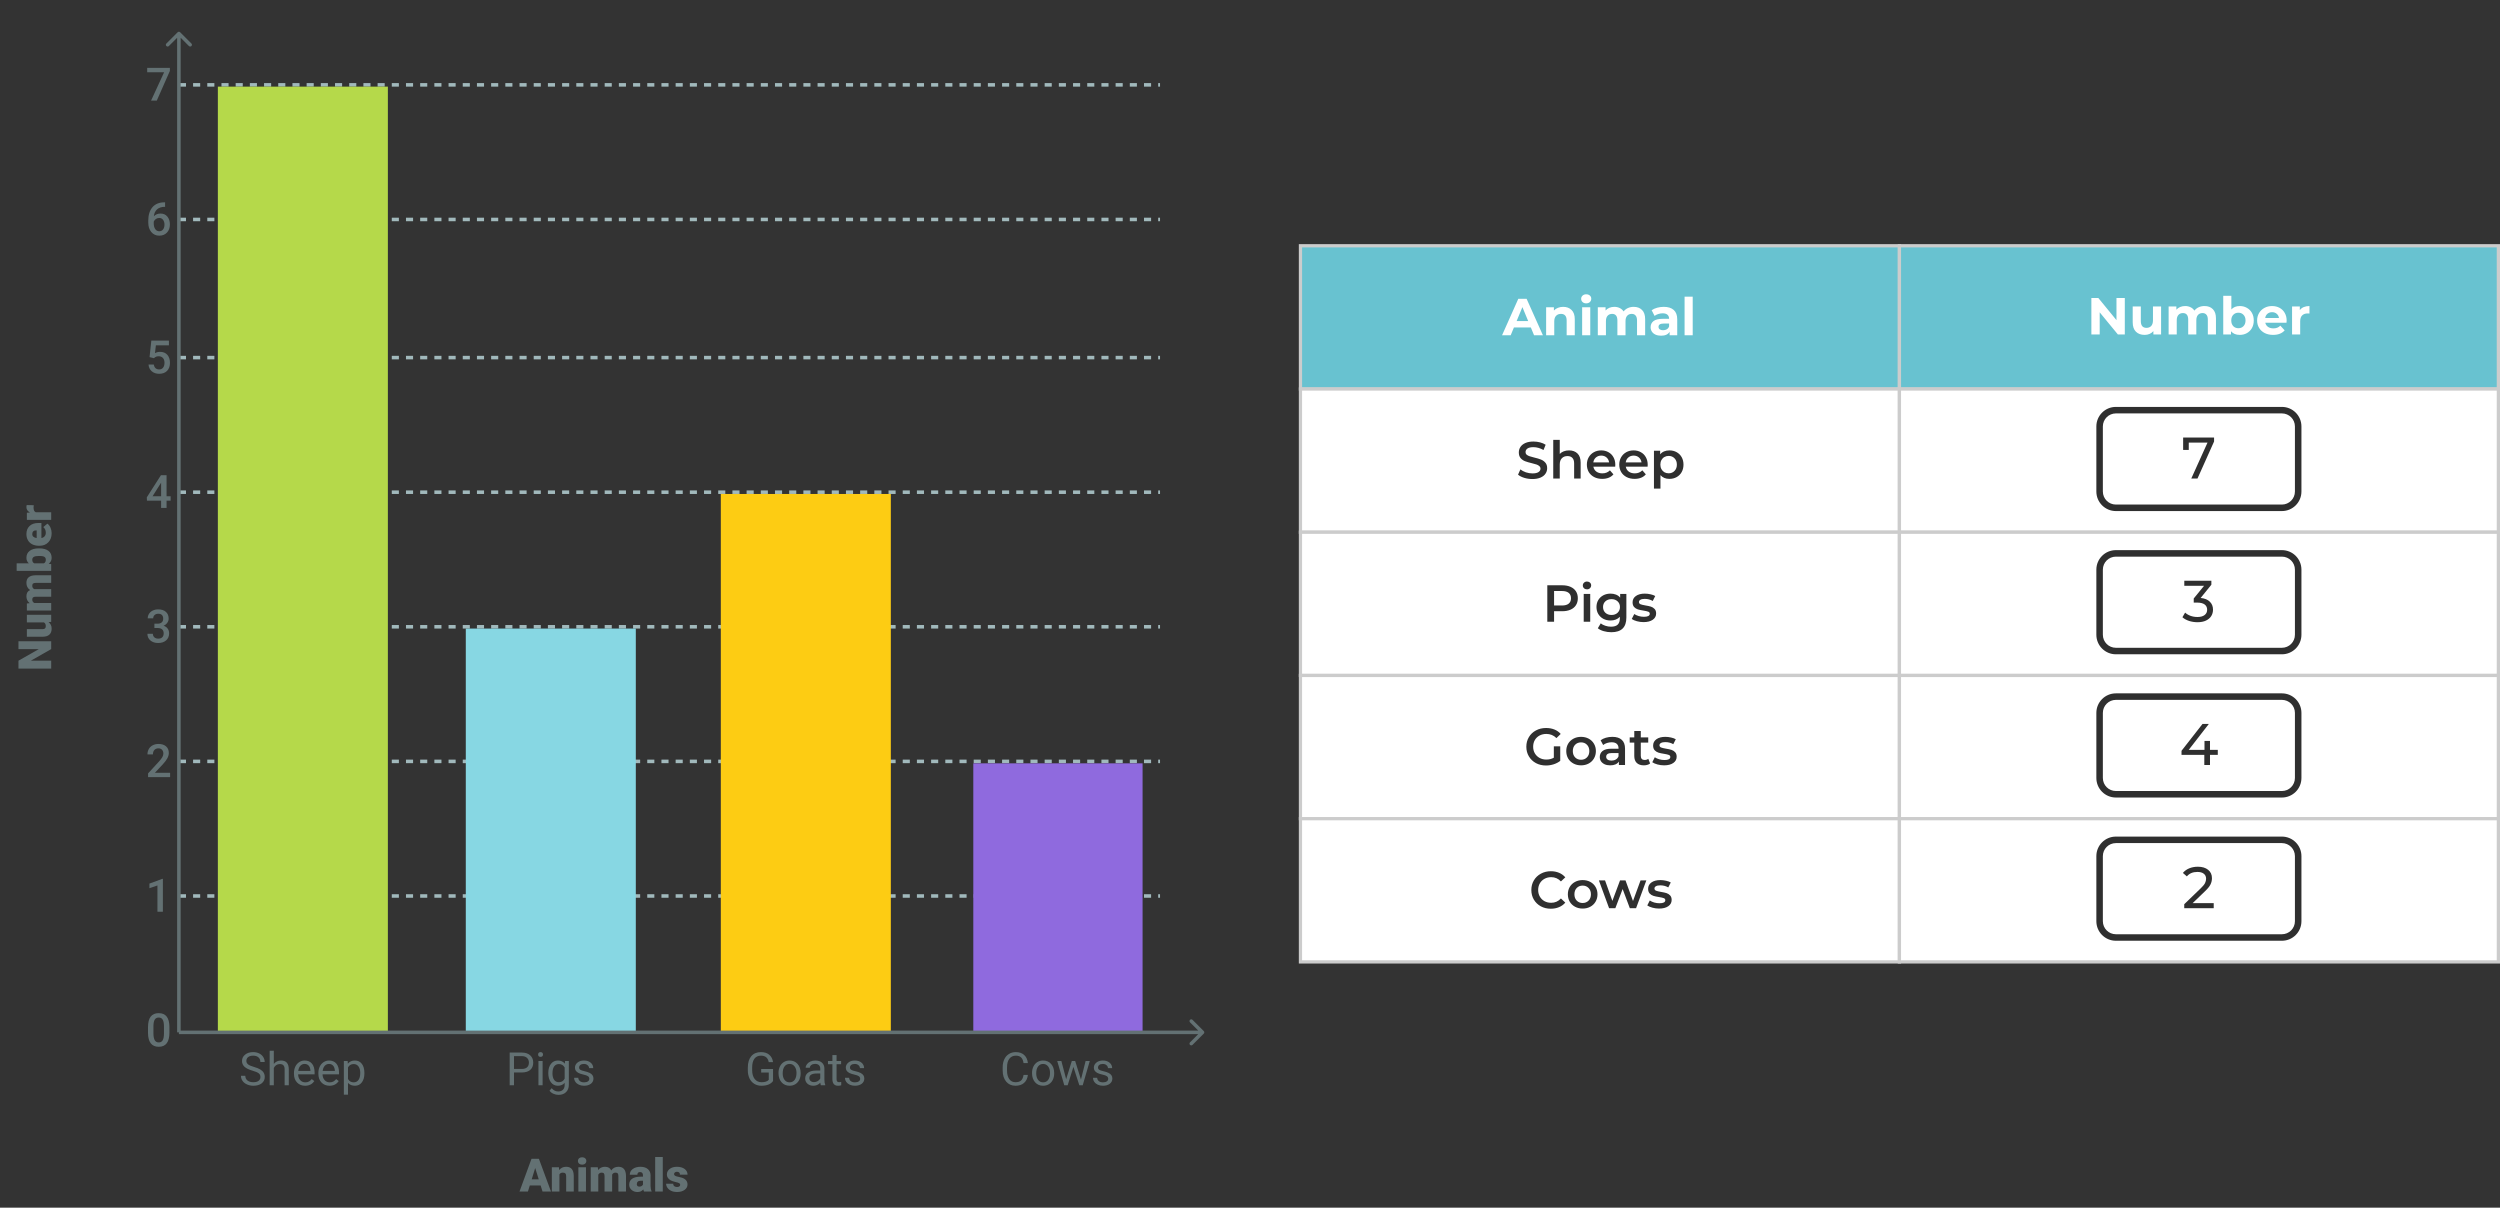 <svg width="768" height="371" viewBox="0 0 768 371" fill="none" xmlns="http://www.w3.org/2000/svg">
<rect x="0" y="0" width="768" height="371" fill="#333333" stroke="none"/>
<line x1="54.956" y1="275.247" x2="356.362" y2="275.247" stroke="#A1B9BC" stroke-width="1.088" stroke-dasharray="2.18 2.18"/>
<line x1="54.956" y1="233.899" x2="356.362" y2="233.899" stroke="#A1B9BC" stroke-width="1.088" stroke-dasharray="2.18 2.18"/>
<line x1="54.956" y1="192.55" x2="356.362" y2="192.55" stroke="#A1B9BC" stroke-width="1.088" stroke-dasharray="2.18 2.18"/>
<line x1="54.956" y1="151.203" x2="356.362" y2="151.203" stroke="#A1B9BC" stroke-width="1.088" stroke-dasharray="2.18 2.18"/>
<line x1="54.956" y1="109.854" x2="356.362" y2="109.854" stroke="#A1B9BC" stroke-width="1.088" stroke-dasharray="2.18 2.18"/>
<line x1="54.956" y1="67.419" x2="356.362" y2="67.419" stroke="#A1B9BC" stroke-width="1.088" stroke-dasharray="2.18 2.18"/>
<line x1="54.956" y1="26.07" x2="356.362" y2="26.07" stroke="#A1B9BC" stroke-width="1.088" stroke-dasharray="2.18 2.18"/>
<path d="M52.048 317.2C52.048 318.645 51.776 319.737 51.233 320.474C50.694 321.206 49.872 321.572 48.767 321.572C47.68 321.572 46.861 321.215 46.308 320.501C45.76 319.783 45.479 318.721 45.465 317.317V315.577C45.465 314.131 45.735 313.046 46.274 312.323C46.817 311.6 47.644 311.239 48.753 311.239C49.854 311.239 50.673 311.591 51.212 312.296C51.755 313 52.034 314.055 52.048 315.459V317.2ZM50.369 315.321C50.369 314.377 50.24 313.686 49.983 313.249C49.725 312.807 49.315 312.586 48.753 312.586C48.205 312.586 47.802 312.795 47.544 313.214C47.287 313.629 47.151 314.278 47.137 315.162V317.441C47.137 318.381 47.268 319.081 47.531 319.541C47.793 320.002 48.205 320.232 48.767 320.232C49.306 320.232 49.704 320.02 49.962 319.596C50.22 319.168 50.356 318.5 50.369 317.593V315.321Z" fill="#637173"/>
<path d="M50.038 280.087H48.366V272.013L45.901 272.855V271.439L49.824 269.996H50.038V280.087Z" fill="#637173"/>
<path d="M52.255 238.739H45.493V237.585L48.843 233.932C49.327 233.393 49.669 232.944 49.872 232.585C50.079 232.221 50.183 231.857 50.183 231.493C50.183 231.015 50.047 230.628 49.775 230.333C49.508 230.038 49.147 229.891 48.691 229.891C48.148 229.891 47.726 230.057 47.427 230.388C47.128 230.72 46.978 231.173 46.978 231.749H45.3C45.3 231.137 45.438 230.586 45.714 230.098C45.995 229.606 46.393 229.223 46.909 228.952C47.429 228.68 48.028 228.544 48.705 228.544C49.681 228.544 50.45 228.79 51.012 229.283C51.578 229.771 51.861 230.448 51.861 231.314C51.861 231.816 51.719 232.343 51.433 232.896C51.152 233.443 50.689 234.067 50.045 234.767L47.586 237.399H52.255V238.739Z" fill="#637173"/>
<path d="M47.434 191.597H48.456C48.972 191.593 49.379 191.459 49.679 191.197C49.983 190.934 50.135 190.554 50.135 190.057C50.135 189.578 50.008 189.207 49.755 188.945C49.506 188.678 49.124 188.544 48.608 188.544C48.157 188.544 47.786 188.676 47.496 188.938C47.206 189.196 47.061 189.534 47.061 189.953H45.383C45.383 189.438 45.518 188.968 45.79 188.544C46.066 188.121 46.449 187.791 46.937 187.557C47.429 187.317 47.98 187.197 48.587 187.197C49.591 187.197 50.379 187.451 50.95 187.957C51.525 188.459 51.813 189.159 51.813 190.057C51.813 190.508 51.668 190.934 51.378 191.335C51.092 191.731 50.722 192.03 50.266 192.233C50.818 192.421 51.237 192.718 51.523 193.124C51.813 193.529 51.958 194.012 51.958 194.574C51.958 195.477 51.647 196.195 51.026 196.729C50.409 197.263 49.596 197.53 48.587 197.53C47.62 197.53 46.828 197.272 46.211 196.757C45.594 196.241 45.286 195.555 45.286 194.698H46.964C46.964 195.14 47.112 195.5 47.406 195.776C47.706 196.052 48.106 196.19 48.608 196.19C49.129 196.19 49.538 196.052 49.838 195.776C50.137 195.5 50.286 195.099 50.286 194.574C50.286 194.045 50.13 193.637 49.817 193.352C49.504 193.066 49.039 192.923 48.422 192.923H47.434V191.597Z" fill="#637173"/>
<path d="M51.171 152.457H52.421V153.804H51.171V156.042H49.492V153.804H45.148L45.099 152.781L49.437 145.985H51.171V152.457ZM46.861 152.457H49.492V148.257L49.368 148.478L46.861 152.457Z" fill="#637173"/>
<path d="M45.942 109.707L46.488 104.637H51.889V106.087H47.883L47.607 108.491C48.072 108.224 48.597 108.09 49.181 108.09C50.139 108.09 50.883 108.397 51.412 109.009C51.947 109.621 52.214 110.446 52.214 111.482C52.214 112.504 51.919 113.319 51.33 113.927C50.74 114.53 49.932 114.831 48.905 114.831C47.984 114.831 47.22 114.571 46.612 114.051C46.009 113.526 45.682 112.835 45.631 111.979H47.254C47.319 112.467 47.494 112.842 47.779 113.105C48.065 113.363 48.438 113.492 48.898 113.492C49.414 113.492 49.815 113.307 50.1 112.939C50.39 112.571 50.535 112.069 50.535 111.433C50.535 110.821 50.376 110.337 50.059 109.983C49.741 109.624 49.303 109.444 48.746 109.444C48.442 109.444 48.184 109.486 47.973 109.568C47.761 109.647 47.531 109.803 47.282 110.038L45.942 109.707Z" fill="#637173"/>
<path d="M50.715 62.154V63.543H50.508C49.568 63.556 48.818 63.814 48.256 64.316C47.694 64.818 47.36 65.53 47.254 66.451C47.793 65.884 48.481 65.601 49.32 65.601C50.208 65.601 50.908 65.914 51.419 66.54C51.935 67.167 52.193 67.975 52.193 68.965C52.193 69.987 51.891 70.816 51.288 71.451C50.689 72.082 49.902 72.397 48.926 72.397C47.922 72.397 47.107 72.027 46.481 71.285C45.859 70.544 45.548 69.573 45.548 68.371V67.797C45.548 66.034 45.977 64.652 46.833 63.653C47.694 62.654 48.931 62.154 50.542 62.154H50.715ZM48.912 66.955C48.544 66.955 48.205 67.058 47.897 67.266C47.593 67.473 47.37 67.749 47.227 68.094V68.606C47.227 69.352 47.383 69.945 47.696 70.388C48.01 70.825 48.415 71.044 48.912 71.044C49.409 71.044 49.803 70.857 50.093 70.484C50.383 70.111 50.528 69.621 50.528 69.013C50.528 68.405 50.381 67.91 50.086 67.528C49.791 67.146 49.4 66.955 48.912 66.955Z" fill="#637173"/>
<path d="M52.186 21.786L48.166 30.91H46.405L50.418 22.201H45.217V20.854H52.186V21.786Z" fill="#637173"/>
<path d="M15.727 196.992L15.727 199.402L9.469 202.966H15.727V205.39H5.67V202.966L11.928 199.409H5.67V196.992H15.727ZM14.919 191.114C15.55 191.606 15.865 192.272 15.865 193.11C15.865 193.929 15.628 194.551 15.153 194.975C14.675 195.394 13.989 195.603 13.095 195.603H8.254V193.276H13.109C13.749 193.276 14.069 192.965 14.069 192.343C14.069 191.809 13.878 191.429 13.496 191.204H8.254V188.862H15.727V191.045L14.919 191.114ZM8.254 185.381L9.131 185.305C8.454 184.776 8.115 184.064 8.115 183.171C8.115 182.227 8.491 181.589 9.241 181.258C8.491 180.751 8.115 180.019 8.115 179.061C8.115 177.546 9.032 176.768 10.864 176.727H15.727V179.061H11.009C10.627 179.061 10.349 179.126 10.174 179.255C9.999 179.383 9.911 179.618 9.911 179.959C9.911 180.42 10.116 180.763 10.526 180.988L10.623 180.981H15.727V183.316H11.023C10.632 183.316 10.349 183.378 10.174 183.502C9.999 183.627 9.911 183.864 9.911 184.214C9.911 184.66 10.116 185.001 10.526 185.236H15.727V187.564H8.254V185.381ZM12.052 168.459C13.277 168.459 14.219 168.712 14.877 169.219C15.536 169.725 15.865 170.439 15.865 171.36C15.865 172.12 15.563 172.732 14.96 173.197L15.727 173.294V175.38H5.118L5.118 173.052H8.854C8.362 172.619 8.115 172.06 8.115 171.374C8.115 170.444 8.449 169.725 9.117 169.219C9.785 168.712 10.724 168.459 11.935 168.459H12.052ZM11.907 170.794C11.189 170.794 10.678 170.89 10.374 171.084C10.065 171.272 9.911 171.565 9.911 171.961C9.911 172.486 10.111 172.85 10.512 173.052H13.482C13.878 172.854 14.076 172.486 14.076 171.947C14.076 171.399 13.809 171.051 13.275 170.904C13.012 170.83 12.556 170.794 11.907 170.794ZM15.865 163.811C15.865 164.957 15.524 165.885 14.843 166.594C14.157 167.303 13.266 167.658 12.17 167.658H11.976C11.212 167.658 10.537 167.517 9.953 167.236C9.368 166.951 8.917 166.537 8.599 165.993C8.277 165.45 8.115 164.805 8.115 164.059C8.115 163.009 8.442 162.181 9.096 161.573C9.745 160.965 10.652 160.661 11.818 160.661H12.722V165.289C13.141 165.206 13.47 165.024 13.71 164.743C13.949 164.462 14.069 164.098 14.069 163.652C14.069 162.915 13.811 162.339 13.296 161.925L14.553 160.861C14.953 161.151 15.273 161.564 15.513 162.098C15.748 162.627 15.865 163.198 15.865 163.811ZM9.911 164.073C9.911 164.755 10.362 165.16 11.265 165.289V162.94H11.085C10.712 162.931 10.425 163.026 10.222 163.224C10.015 163.422 9.911 163.705 9.911 164.073ZM10.36 155.198L10.305 155.964C10.305 156.697 10.535 157.166 10.996 157.373H15.727V159.701H8.254V157.518L9.214 157.442C8.481 157.051 8.115 156.505 8.115 155.806C8.115 155.557 8.143 155.34 8.198 155.156L10.36 155.198Z" fill="#637173"/>
<path d="M166.078 364.169H162.756L162.176 366.048H159.586L163.274 355.991H165.554L169.269 366.048H166.666L166.078 364.169ZM163.336 362.297H165.498L164.414 358.809L163.336 362.297ZM171.708 358.575L171.784 359.452C172.299 358.775 173.011 358.436 173.918 358.436C174.696 358.436 175.276 358.669 175.658 359.134C176.045 359.599 176.245 360.299 176.259 361.234V366.048H173.925V361.33C173.925 360.953 173.849 360.677 173.697 360.502C173.545 360.322 173.269 360.232 172.868 360.232C172.412 360.232 172.074 360.412 171.853 360.771V366.048H169.525V358.575H171.708ZM180.01 366.048H177.675V358.575H180.01V366.048ZM177.537 356.648C177.537 356.316 177.657 356.044 177.896 355.832C178.136 355.621 178.447 355.515 178.829 355.515C179.211 355.515 179.522 355.621 179.761 355.832C180.001 356.044 180.12 356.316 180.12 356.648C180.12 356.979 180.001 357.251 179.761 357.463C179.522 357.674 179.211 357.78 178.829 357.78C178.447 357.78 178.136 357.674 177.896 357.463C177.657 357.251 177.537 356.979 177.537 356.648ZM183.65 358.575L183.726 359.452C184.255 358.775 184.967 358.436 185.86 358.436C186.804 358.436 187.442 358.812 187.773 359.562C188.28 358.812 189.012 358.436 189.97 358.436C191.484 358.436 192.263 359.353 192.304 361.185V366.048H189.97V361.33C189.97 360.948 189.905 360.67 189.776 360.495C189.647 360.32 189.412 360.232 189.072 360.232C188.611 360.232 188.268 360.437 188.043 360.847L188.049 360.944V366.048H185.715V361.344C185.715 360.953 185.653 360.67 185.528 360.495C185.404 360.32 185.167 360.232 184.817 360.232C184.37 360.232 184.03 360.437 183.795 360.847V366.048H181.467V358.575H183.65ZM197.843 366.048C197.761 365.896 197.687 365.673 197.622 365.378C197.194 365.917 196.596 366.186 195.827 366.186C195.122 366.186 194.524 365.974 194.031 365.551C193.538 365.122 193.292 364.586 193.292 363.941C193.292 363.131 193.591 362.518 194.19 362.104C194.788 361.69 195.659 361.482 196.801 361.482H197.519V361.089C197.519 360.403 197.222 360.06 196.628 360.06C196.075 360.06 195.799 360.331 195.799 360.875H193.471C193.471 360.152 193.778 359.565 194.39 359.113C195.007 358.662 195.792 358.436 196.745 358.436C197.698 358.436 198.451 358.669 199.004 359.134C199.556 359.599 199.84 360.237 199.853 361.047V364.356C199.863 365.042 199.969 365.567 200.171 365.93V366.048H197.843ZM196.386 364.528C196.676 364.528 196.916 364.466 197.104 364.342C197.298 364.218 197.436 364.077 197.519 363.921V362.726H196.842C196.032 362.726 195.626 363.089 195.626 363.817C195.626 364.029 195.698 364.201 195.84 364.335C195.983 364.464 196.165 364.528 196.386 364.528ZM203.604 366.048H201.269V355.439H203.604V366.048ZM208.957 363.948C208.957 363.75 208.853 363.591 208.646 363.472C208.439 363.352 208.045 363.228 207.465 363.099C206.885 362.97 206.406 362.802 206.028 362.594C205.651 362.383 205.363 362.127 205.165 361.828C204.967 361.528 204.868 361.185 204.868 360.799C204.868 360.112 205.151 359.548 205.717 359.106C206.284 358.66 207.025 358.436 207.941 358.436C208.927 358.436 209.719 358.66 210.317 359.106C210.916 359.553 211.215 360.14 211.215 360.868H208.881C208.881 360.269 208.565 359.97 207.935 359.97C207.69 359.97 207.486 360.039 207.32 360.177C207.154 360.31 207.071 360.479 207.071 360.681C207.071 360.888 207.172 361.056 207.375 361.185C207.578 361.314 207.9 361.42 208.342 361.503C208.789 361.586 209.18 361.685 209.516 361.8C210.64 362.187 211.201 362.88 211.201 363.879C211.201 364.561 210.898 365.115 210.29 365.544C209.687 365.972 208.904 366.186 207.941 366.186C207.301 366.186 206.73 366.071 206.228 365.841C205.727 365.61 205.335 365.297 205.054 364.901C204.773 364.505 204.633 364.089 204.633 363.651H206.809C206.818 363.996 206.933 364.25 207.154 364.411C207.375 364.567 207.658 364.646 208.004 364.646C208.321 364.646 208.558 364.581 208.715 364.452C208.876 364.323 208.957 364.155 208.957 363.948Z" fill="#637173"/>
<path d="M77.603 328.92C76.466 328.593 75.637 328.193 75.116 327.718C74.601 327.24 74.343 326.65 74.343 325.95C74.343 325.158 74.658 324.504 75.289 323.989C75.924 323.468 76.749 323.208 77.762 323.208C78.452 323.208 79.067 323.342 79.606 323.609C80.149 323.876 80.568 324.244 80.863 324.714C81.162 325.184 81.312 325.697 81.312 326.254H79.979C79.979 325.646 79.785 325.17 79.399 324.824C79.012 324.474 78.466 324.299 77.762 324.299C77.108 324.299 76.597 324.445 76.228 324.735C75.865 325.02 75.683 325.418 75.683 325.93C75.683 326.339 75.855 326.687 76.201 326.972C76.551 327.253 77.142 327.511 77.976 327.746C78.814 327.981 79.468 328.241 79.937 328.527C80.412 328.807 80.762 329.137 80.987 329.514C81.218 329.892 81.333 330.336 81.333 330.847C81.333 331.662 81.015 332.316 80.379 332.809C79.744 333.297 78.894 333.541 77.831 333.541C77.14 333.541 76.496 333.41 75.897 333.147C75.298 332.88 74.835 332.516 74.509 332.056C74.186 331.596 74.025 331.073 74.025 330.488H75.358C75.358 331.096 75.581 331.577 76.028 331.932C76.479 332.282 77.08 332.457 77.831 332.457C78.531 332.457 79.067 332.314 79.44 332.028C79.813 331.743 80 331.354 80 330.861C80 330.368 79.827 329.989 79.482 329.721C79.136 329.45 78.51 329.183 77.603 328.92ZM84.116 326.834C84.683 326.139 85.419 325.791 86.326 325.791C87.906 325.791 88.702 326.682 88.716 328.464V333.403H87.438V328.457C87.434 327.919 87.309 327.52 87.065 327.263C86.826 327.005 86.451 326.876 85.939 326.876C85.525 326.876 85.161 326.986 84.848 327.207C84.535 327.428 84.291 327.718 84.116 328.078V333.403H82.838V322.794H84.116V326.834ZM93.731 333.541C92.718 333.541 91.893 333.209 91.258 332.546C90.622 331.879 90.305 330.988 90.305 329.873V329.639C90.305 328.897 90.445 328.236 90.726 327.656C91.011 327.071 91.407 326.616 91.914 326.289C92.425 325.957 92.978 325.791 93.572 325.791C94.543 325.791 95.298 326.111 95.837 326.751C96.376 327.391 96.645 328.308 96.645 329.5V330.032H91.582C91.601 330.769 91.815 331.365 92.225 331.821C92.639 332.272 93.164 332.498 93.8 332.498C94.251 332.498 94.633 332.406 94.946 332.222C95.259 332.038 95.533 331.794 95.768 331.49L96.549 332.097C95.922 333.06 94.983 333.541 93.731 333.541ZM93.572 326.841C93.056 326.841 92.623 327.03 92.273 327.408C91.923 327.781 91.707 328.306 91.624 328.982H95.368V328.886C95.331 328.236 95.156 327.735 94.843 327.38C94.529 327.021 94.106 326.841 93.572 326.841ZM101.232 333.541C100.218 333.541 99.394 333.209 98.759 332.546C98.123 331.879 97.806 330.988 97.806 329.873V329.639C97.806 328.897 97.946 328.236 98.227 327.656C98.513 327.071 98.909 326.616 99.415 326.289C99.926 325.957 100.479 325.791 101.073 325.791C102.044 325.791 102.799 326.111 103.338 326.751C103.877 327.391 104.146 328.308 104.146 329.5V330.032H99.083C99.102 330.769 99.316 331.365 99.726 331.821C100.14 332.272 100.665 332.498 101.301 332.498C101.752 332.498 102.134 332.406 102.447 332.222C102.76 332.038 103.034 331.794 103.269 331.49L104.05 332.097C103.423 333.06 102.484 333.541 101.232 333.541ZM101.073 326.841C100.557 326.841 100.124 327.03 99.774 327.408C99.424 327.781 99.208 328.306 99.125 328.982H102.868V328.886C102.832 328.236 102.657 327.735 102.344 327.38C102.03 327.021 101.607 326.841 101.073 326.841ZM111.944 329.749C111.944 330.886 111.684 331.803 111.164 332.498C110.643 333.193 109.939 333.541 109.05 333.541C108.143 333.541 107.429 333.253 106.909 332.678V336.276H105.631V325.93H106.798L106.861 326.758C107.381 326.114 108.104 325.791 109.029 325.791C109.927 325.791 110.636 326.13 111.157 326.807C111.682 327.484 111.944 328.425 111.944 329.632V329.749ZM110.666 329.604C110.666 328.761 110.487 328.096 110.128 327.608C109.768 327.12 109.276 326.876 108.65 326.876C107.876 326.876 107.296 327.219 106.909 327.905V331.476C107.291 332.157 107.876 332.498 108.663 332.498C109.276 332.498 109.762 332.256 110.121 331.773C110.484 331.285 110.666 330.562 110.666 329.604Z" fill="#637173"/>
<path d="M157.901 329.466V333.403H156.575V323.346H160.284C161.384 323.346 162.245 323.627 162.867 324.189C163.493 324.751 163.806 325.494 163.806 326.42C163.806 327.396 163.5 328.149 162.887 328.678C162.28 329.203 161.407 329.466 160.27 329.466H157.901ZM157.901 328.381H160.284C160.993 328.381 161.536 328.216 161.914 327.884C162.291 327.548 162.48 327.065 162.48 326.434C162.48 325.835 162.291 325.356 161.914 324.997C161.536 324.638 161.018 324.451 160.36 324.438H157.901V328.381ZM166.686 333.403H165.408V325.93H166.686V333.403ZM165.305 323.947C165.305 323.74 165.367 323.565 165.491 323.422C165.62 323.28 165.809 323.208 166.058 323.208C166.306 323.208 166.495 323.28 166.624 323.422C166.753 323.565 166.817 323.74 166.817 323.947C166.817 324.154 166.753 324.327 166.624 324.465C166.495 324.603 166.306 324.672 166.058 324.672C165.809 324.672 165.62 324.603 165.491 324.465C165.367 324.327 165.305 324.154 165.305 323.947ZM168.434 329.604C168.434 328.439 168.703 327.514 169.242 326.827C169.781 326.137 170.494 325.791 171.383 325.791C172.295 325.791 173.006 326.114 173.517 326.758L173.579 325.93H174.747V333.223C174.747 334.19 174.459 334.952 173.883 335.509C173.312 336.067 172.543 336.345 171.576 336.345C171.038 336.345 170.51 336.23 169.995 336C169.479 335.77 169.085 335.454 168.814 335.054L169.477 334.287C170.025 334.964 170.695 335.302 171.487 335.302C172.108 335.302 172.592 335.127 172.937 334.777C173.287 334.427 173.462 333.935 173.462 333.299V332.657C172.951 333.246 172.253 333.541 171.369 333.541C170.494 333.541 169.785 333.189 169.242 332.484C168.703 331.78 168.434 330.82 168.434 329.604ZM169.718 329.749C169.718 330.592 169.891 331.255 170.236 331.738C170.582 332.217 171.065 332.457 171.687 332.457C172.493 332.457 173.084 332.091 173.462 331.358V327.946C173.071 327.233 172.483 326.876 171.701 326.876C171.079 326.876 170.593 327.118 170.243 327.601C169.893 328.084 169.718 328.801 169.718 329.749ZM181.032 331.421C181.032 331.075 180.901 330.808 180.638 330.619C180.38 330.426 179.927 330.26 179.278 330.122C178.633 329.984 178.12 329.818 177.737 329.625C177.36 329.431 177.079 329.201 176.895 328.934C176.715 328.667 176.625 328.349 176.625 327.981C176.625 327.368 176.883 326.85 177.399 326.427C177.919 326.003 178.582 325.791 179.388 325.791C180.235 325.791 180.921 326.01 181.446 326.448C181.976 326.885 182.241 327.444 182.241 328.126H180.956C180.956 327.776 180.806 327.474 180.507 327.221C180.212 326.968 179.839 326.841 179.388 326.841C178.923 326.841 178.559 326.943 178.297 327.145C178.034 327.348 177.903 327.613 177.903 327.939C177.903 328.248 178.025 328.48 178.269 328.637C178.513 328.794 178.953 328.943 179.588 329.086C180.228 329.229 180.746 329.399 181.142 329.597C181.538 329.795 181.831 330.035 182.02 330.315C182.213 330.592 182.31 330.93 182.31 331.331C182.31 331.998 182.043 332.535 181.509 332.94C180.974 333.341 180.281 333.541 179.43 333.541C178.831 333.541 178.301 333.435 177.841 333.223C177.381 333.011 177.019 332.717 176.757 332.339C176.499 331.957 176.37 331.545 176.37 331.103H177.648C177.671 331.531 177.841 331.872 178.159 332.125C178.481 332.374 178.905 332.498 179.43 332.498C179.913 332.498 180.3 332.401 180.59 332.208C180.885 332.01 181.032 331.747 181.032 331.421Z" fill="#637173"/>
<path d="M237.481 332.084C237.14 332.572 236.663 332.938 236.051 333.182C235.443 333.421 234.734 333.541 233.924 333.541C233.104 333.541 232.376 333.35 231.741 332.968C231.106 332.581 230.613 332.033 230.263 331.324C229.918 330.615 229.74 329.793 229.731 328.858V327.981C229.731 326.466 230.083 325.292 230.788 324.458C231.497 323.625 232.492 323.208 233.772 323.208C234.822 323.208 235.666 323.478 236.306 324.016C236.947 324.55 237.338 325.31 237.481 326.296H236.155C235.906 324.965 235.114 324.299 233.779 324.299C232.89 324.299 232.215 324.613 231.755 325.239C231.299 325.86 231.069 326.763 231.064 327.946V328.768C231.064 329.896 231.322 330.794 231.838 331.462C232.353 332.125 233.051 332.457 233.931 332.457C234.428 332.457 234.863 332.401 235.236 332.291C235.609 332.18 235.917 331.994 236.161 331.731V329.473H233.834V328.395H237.481V332.084ZM239.159 329.597C239.159 328.865 239.302 328.207 239.587 327.622C239.877 327.037 240.278 326.586 240.789 326.268C241.305 325.95 241.892 325.791 242.55 325.791C243.568 325.791 244.39 326.144 245.016 326.848C245.647 327.553 245.962 328.49 245.962 329.659V329.749C245.962 330.477 245.822 331.13 245.541 331.711C245.265 332.286 244.866 332.735 244.346 333.057C243.83 333.38 243.236 333.541 242.564 333.541C241.551 333.541 240.729 333.189 240.098 332.484C239.472 331.78 239.159 330.847 239.159 329.687V329.597ZM240.444 329.749C240.444 330.578 240.635 331.243 241.017 331.745C241.404 332.247 241.92 332.498 242.564 332.498C243.213 332.498 243.729 332.245 244.111 331.738C244.494 331.227 244.685 330.513 244.685 329.597C244.685 328.777 244.489 328.114 244.098 327.608C243.711 327.097 243.195 326.841 242.55 326.841C241.92 326.841 241.411 327.092 241.024 327.594C240.637 328.096 240.444 328.814 240.444 329.749ZM252.179 333.403C252.105 333.255 252.045 332.993 251.999 332.615C251.405 333.232 250.696 333.541 249.872 333.541C249.135 333.541 248.529 333.334 248.055 332.919C247.586 332.5 247.351 331.971 247.351 331.331C247.351 330.553 247.645 329.949 248.235 329.521C248.829 329.088 249.662 328.872 250.735 328.872H251.978V328.285C251.978 327.838 251.845 327.484 251.578 327.221C251.311 326.954 250.917 326.821 250.397 326.821C249.941 326.821 249.559 326.936 249.25 327.166C248.942 327.396 248.787 327.675 248.787 328.002H247.503C247.503 327.629 247.634 327.269 247.896 326.924C248.163 326.574 248.523 326.298 248.974 326.095C249.43 325.893 249.929 325.791 250.473 325.791C251.334 325.791 252.008 326.008 252.496 326.441C252.984 326.869 253.238 327.461 253.256 328.216V331.655C253.256 332.341 253.344 332.887 253.519 333.292V333.403H252.179ZM250.058 332.429C250.459 332.429 250.839 332.325 251.198 332.118C251.557 331.911 251.817 331.642 251.978 331.31V329.777H250.977C249.411 329.777 248.628 330.235 248.628 331.151C248.628 331.552 248.762 331.865 249.029 332.091C249.296 332.316 249.639 332.429 250.058 332.429ZM256.993 324.12V325.93H258.388V326.917H256.993V331.552C256.993 331.851 257.055 332.077 257.179 332.229C257.304 332.376 257.515 332.45 257.815 332.45C257.962 332.45 258.165 332.422 258.422 332.367V333.403C258.086 333.495 257.759 333.541 257.442 333.541C256.871 333.541 256.44 333.368 256.15 333.023C255.86 332.678 255.715 332.187 255.715 331.552V326.917H254.354V325.93H255.715V324.12H256.993ZM264.238 331.421C264.238 331.075 264.107 330.808 263.844 330.619C263.587 330.426 263.133 330.26 262.484 330.122C261.839 329.984 261.326 329.818 260.944 329.625C260.566 329.431 260.285 329.201 260.101 328.934C259.921 328.667 259.832 328.349 259.832 327.981C259.832 327.368 260.089 326.85 260.605 326.427C261.125 326.003 261.788 325.791 262.594 325.791C263.442 325.791 264.128 326.01 264.653 326.448C265.182 326.885 265.447 327.444 265.447 328.126H264.162C264.162 327.776 264.013 327.474 263.713 327.221C263.419 326.968 263.046 326.841 262.594 326.841C262.129 326.841 261.765 326.943 261.503 327.145C261.241 327.348 261.109 327.613 261.109 327.939C261.109 328.248 261.231 328.48 261.475 328.637C261.719 328.794 262.159 328.943 262.795 329.086C263.435 329.229 263.953 329.399 264.349 329.597C264.745 329.795 265.037 330.035 265.226 330.315C265.419 330.592 265.516 330.93 265.516 331.331C265.516 331.998 265.249 332.535 264.715 332.94C264.181 333.341 263.488 333.541 262.636 333.541C262.037 333.541 261.508 333.435 261.047 333.223C260.587 333.011 260.225 332.717 259.963 332.339C259.705 331.957 259.576 331.545 259.576 331.103H260.854C260.877 331.531 261.047 331.872 261.365 332.125C261.687 332.374 262.111 332.498 262.636 332.498C263.119 332.498 263.506 332.401 263.796 332.208C264.091 332.01 264.238 331.747 264.238 331.421Z" fill="#637173"/>
<path d="M315.766 330.212C315.641 331.275 315.248 332.097 314.585 332.678C313.926 333.253 313.049 333.541 311.953 333.541C310.765 333.541 309.812 333.115 309.094 332.263C308.38 331.411 308.023 330.272 308.023 328.844V327.877C308.023 326.943 308.189 326.121 308.52 325.412C308.856 324.702 309.331 324.159 309.943 323.781C310.555 323.399 311.265 323.208 312.07 323.208C313.139 323.208 313.995 323.507 314.64 324.106C315.284 324.7 315.66 325.524 315.766 326.579H314.433C314.317 325.778 314.067 325.197 313.68 324.838C313.298 324.479 312.761 324.299 312.07 324.299C311.223 324.299 310.558 324.613 310.074 325.239C309.595 325.865 309.356 326.756 309.356 327.912V328.886C309.356 329.977 309.584 330.845 310.04 331.49C310.496 332.134 311.133 332.457 311.953 332.457C312.69 332.457 313.254 332.291 313.645 331.959C314.041 331.623 314.304 331.041 314.433 330.212H315.766ZM317.043 329.597C317.043 328.865 317.186 328.207 317.472 327.622C317.762 327.037 318.162 326.586 318.673 326.268C319.189 325.95 319.776 325.791 320.435 325.791C321.452 325.791 322.274 326.144 322.9 326.848C323.531 327.553 323.847 328.49 323.847 329.659V329.749C323.847 330.477 323.706 331.13 323.425 331.711C323.149 332.286 322.751 332.735 322.23 333.057C321.715 333.38 321.121 333.541 320.449 333.541C319.435 333.541 318.614 333.189 317.983 332.484C317.357 331.78 317.043 330.847 317.043 329.687V329.597ZM318.328 329.749C318.328 330.578 318.519 331.243 318.901 331.745C319.288 332.247 319.804 332.498 320.449 332.498C321.098 332.498 321.613 332.245 321.996 331.738C322.378 331.227 322.569 330.513 322.569 329.597C322.569 328.777 322.373 328.114 321.982 327.608C321.595 327.097 321.079 326.841 320.435 326.841C319.804 326.841 319.295 327.092 318.908 327.594C318.521 328.096 318.328 328.814 318.328 329.749ZM332.066 331.642L333.503 325.93H334.78L332.605 333.403H331.569L329.752 327.739L327.984 333.403H326.948L324.779 325.93H326.05L327.521 331.524L329.262 325.93H330.291L332.066 331.642ZM340.437 331.421C340.437 331.075 340.306 330.808 340.043 330.619C339.786 330.426 339.332 330.26 338.683 330.122C338.038 329.984 337.525 329.818 337.143 329.625C336.765 329.431 336.484 329.201 336.3 328.934C336.12 328.667 336.031 328.349 336.031 327.981C336.031 327.368 336.288 326.85 336.804 326.427C337.324 326.003 337.988 325.791 338.793 325.791C339.641 325.791 340.327 326.01 340.852 326.448C341.381 326.885 341.646 327.444 341.646 328.126H340.361C340.361 327.776 340.212 327.474 339.912 327.221C339.618 326.968 339.245 326.841 338.793 326.841C338.328 326.841 337.964 326.943 337.702 327.145C337.44 327.348 337.308 327.613 337.308 327.939C337.308 328.248 337.43 328.48 337.674 328.637C337.918 328.794 338.358 328.943 338.994 329.086C339.634 329.229 340.152 329.399 340.548 329.597C340.944 329.795 341.236 330.035 341.425 330.315C341.618 330.592 341.715 330.93 341.715 331.331C341.715 331.998 341.448 332.535 340.914 332.94C340.38 333.341 339.687 333.541 338.835 333.541C338.236 333.541 337.707 333.435 337.246 333.223C336.786 333.011 336.424 332.717 336.162 332.339C335.904 331.957 335.775 331.545 335.775 331.103H337.053C337.076 331.531 337.246 331.872 337.564 332.125C337.886 332.374 338.31 332.498 338.835 332.498C339.318 332.498 339.705 332.401 339.995 332.208C340.29 332.01 340.437 331.747 340.437 331.421Z" fill="#637173"/>
<rect x="66.925" y="26.614" width="52.229" height="290.525" fill="#B5D94A"/>
<rect x="143.093" y="193.094" width="52.229" height="124.044" fill="#87D7E3"/>
<rect x="221.436" y="151.747" width="52.229" height="165.392" fill="#FDCC13"/>
<rect x="299" y="234.5" width="52" height="83" fill="#8F6ADE"/>
<path d="M55.341 9.908C55.128 9.696 54.784 9.696 54.572 9.908L51.109 13.37C50.897 13.583 50.897 13.927 51.109 14.14C51.322 14.352 51.666 14.352 51.879 14.14L54.956 11.062L58.034 14.14C58.246 14.352 58.591 14.352 58.803 14.14C59.016 13.927 59.016 13.583 58.803 13.37L55.341 9.908ZM55.5 317.139L55.5 10.293L54.412 10.293L54.412 317.139L55.5 317.139Z" fill="#637173"/>
<path d="M369.804 317.524C370.016 317.311 370.016 316.967 369.804 316.754L366.342 313.292C366.129 313.08 365.785 313.08 365.572 313.292C365.36 313.505 365.36 313.849 365.572 314.062L368.65 317.139L365.572 320.217C365.36 320.429 365.36 320.774 365.572 320.986C365.785 321.199 366.129 321.199 366.342 320.986L369.804 317.524ZM54.956 317.683L369.419 317.683L369.419 316.595L54.956 316.595L54.956 317.683Z" fill="#637173"/>
<rect x="399.5" y="75.5" width="184" height="44" fill="#68C2D0" stroke="#CCCCCC"/>
<path d="M470.274 100.6H465.074L464.082 103H461.426L466.418 91.8H468.978L473.986 103H471.266L470.274 100.6ZM469.458 98.632L467.682 94.344L465.906 98.632H469.458ZM480.204 94.264C481.27 94.264 482.129 94.584 482.78 95.224C483.441 95.864 483.772 96.813 483.772 98.072V103H481.276V98.456C481.276 97.773 481.126 97.267 480.828 96.936C480.529 96.595 480.097 96.424 479.532 96.424C478.902 96.424 478.401 96.621 478.028 97.016C477.654 97.4 477.468 97.976 477.468 98.744V103H474.972V94.392H477.356V95.4C477.686 95.037 478.097 94.76 478.588 94.568C479.078 94.365 479.617 94.264 480.204 94.264ZM486.034 94.392H488.53V103H486.034V94.392ZM487.282 93.192C486.824 93.192 486.45 93.059 486.162 92.792C485.874 92.525 485.73 92.195 485.73 91.8C485.73 91.405 485.874 91.075 486.162 90.808C486.45 90.541 486.824 90.408 487.282 90.408C487.741 90.408 488.114 90.536 488.402 90.792C488.69 91.048 488.834 91.368 488.834 91.752C488.834 92.168 488.69 92.515 488.402 92.792C488.114 93.059 487.741 93.192 487.282 93.192ZM501.871 94.264C502.948 94.264 503.801 94.584 504.431 95.224C505.071 95.853 505.391 96.803 505.391 98.072V103H502.895V98.456C502.895 97.773 502.751 97.267 502.463 96.936C502.185 96.595 501.785 96.424 501.263 96.424C500.676 96.424 500.212 96.616 499.871 97C499.529 97.373 499.359 97.933 499.359 98.68V103H496.863V98.456C496.863 97.101 496.319 96.424 495.231 96.424C494.655 96.424 494.196 96.616 493.855 97C493.513 97.373 493.343 97.933 493.343 98.68V103H490.847V94.392H493.231V95.384C493.551 95.021 493.94 94.744 494.399 94.552C494.868 94.36 495.38 94.264 495.935 94.264C496.543 94.264 497.092 94.387 497.583 94.632C498.073 94.867 498.468 95.213 498.767 95.672C499.119 95.224 499.561 94.877 500.095 94.632C500.639 94.387 501.231 94.264 501.871 94.264ZM511.1 94.264C512.433 94.264 513.457 94.584 514.172 95.224C514.887 95.853 515.244 96.808 515.244 98.088V103H512.908V101.928C512.439 102.728 511.564 103.128 510.284 103.128C509.623 103.128 509.047 103.016 508.556 102.792C508.076 102.568 507.708 102.259 507.452 101.864C507.196 101.469 507.068 101.021 507.068 100.52C507.068 99.72 507.367 99.091 507.964 98.632C508.572 98.173 509.505 97.944 510.764 97.944H512.748C512.748 97.4 512.583 96.984 512.252 96.696C511.921 96.397 511.425 96.248 510.764 96.248C510.305 96.248 509.852 96.323 509.404 96.472C508.967 96.611 508.593 96.803 508.284 97.048L507.388 95.304C507.857 94.973 508.417 94.717 509.068 94.536C509.729 94.355 510.407 94.264 511.1 94.264ZM510.908 101.448C511.335 101.448 511.713 101.352 512.044 101.16C512.375 100.957 512.609 100.664 512.748 100.28V99.4H511.036C510.012 99.4 509.5 99.736 509.5 100.408C509.5 100.728 509.623 100.984 509.868 101.176C510.124 101.357 510.471 101.448 510.908 101.448ZM517.503 91.128H519.999V103H517.503V91.128Z" fill="white"/>
<rect x="583.5" y="75.5" width="184" height="44" fill="#68C2D0" stroke="#CCCCCC"/>
<path d="M652.741 91.55V102.75H650.613L645.029 95.951V102.75H642.469V91.55H644.613L650.181 98.35V91.55H652.741ZM663.887 94.142V102.75H661.519V101.726C661.188 102.1 660.793 102.388 660.335 102.59C659.876 102.782 659.38 102.878 658.847 102.878C657.716 102.878 656.82 102.553 656.159 101.902C655.497 101.252 655.167 100.286 655.167 99.007V94.142H657.663V98.638C657.663 100.025 658.244 100.718 659.407 100.718C660.004 100.718 660.484 100.526 660.847 100.142C661.209 99.748 661.391 99.166 661.391 98.398V94.142H663.887ZM677.223 94.014C678.3 94.014 679.154 94.335 679.783 94.975C680.423 95.604 680.743 96.553 680.743 97.823V102.75H678.247V98.207C678.247 97.524 678.103 97.017 677.815 96.686C677.538 96.345 677.138 96.174 676.615 96.174C676.028 96.174 675.564 96.367 675.223 96.751C674.882 97.124 674.711 97.684 674.711 98.43V102.75H672.215V98.207C672.215 96.852 671.671 96.174 670.583 96.174C670.007 96.174 669.548 96.367 669.207 96.751C668.866 97.124 668.695 97.684 668.695 98.43V102.75H666.199V94.142H668.583V95.135C668.903 94.772 669.292 94.495 669.751 94.302C670.22 94.111 670.732 94.014 671.287 94.014C671.895 94.014 672.444 94.137 672.935 94.382C673.426 94.617 673.82 94.964 674.119 95.422C674.471 94.975 674.914 94.628 675.447 94.382C675.991 94.137 676.583 94.014 677.223 94.014ZM688.068 94.014C688.868 94.014 689.593 94.201 690.244 94.575C690.905 94.937 691.423 95.454 691.796 96.126C692.169 96.788 692.356 97.561 692.356 98.447C692.356 99.332 692.169 100.11 691.796 100.782C691.423 101.444 690.905 101.961 690.244 102.334C689.593 102.697 688.868 102.878 688.068 102.878C686.884 102.878 685.983 102.505 685.364 101.758V102.75H682.98V90.879H685.476V95.055C686.105 94.361 686.969 94.014 688.068 94.014ZM687.636 100.83C688.276 100.83 688.799 100.617 689.204 100.19C689.62 99.753 689.828 99.172 689.828 98.447C689.828 97.721 689.62 97.145 689.204 96.719C688.799 96.281 688.276 96.062 687.636 96.062C686.996 96.062 686.468 96.281 686.052 96.719C685.647 97.145 685.444 97.721 685.444 98.447C685.444 99.172 685.647 99.753 686.052 100.19C686.468 100.617 686.996 100.83 687.636 100.83ZM702.459 98.478C702.459 98.51 702.443 98.734 702.411 99.15H695.899C696.016 99.684 696.294 100.105 696.731 100.414C697.168 100.724 697.712 100.878 698.363 100.878C698.811 100.878 699.206 100.814 699.547 100.686C699.899 100.548 700.224 100.334 700.523 100.046L701.851 101.486C701.04 102.414 699.856 102.878 698.299 102.878C697.328 102.878 696.47 102.692 695.723 102.318C694.976 101.934 694.4 101.406 693.995 100.734C693.59 100.062 693.387 99.3 693.387 98.447C693.387 97.604 693.584 96.847 693.979 96.174C694.384 95.492 694.934 94.964 695.627 94.591C696.331 94.207 697.115 94.014 697.979 94.014C698.822 94.014 699.584 94.196 700.267 94.558C700.95 94.921 701.483 95.444 701.867 96.126C702.262 96.799 702.459 97.582 702.459 98.478ZM697.995 95.903C697.43 95.903 696.955 96.062 696.571 96.382C696.187 96.703 695.952 97.14 695.867 97.695H700.107C700.022 97.15 699.787 96.719 699.403 96.398C699.019 96.068 698.55 95.903 697.995 95.903ZM706.505 95.278C706.803 94.862 707.203 94.548 707.705 94.335C708.217 94.121 708.803 94.014 709.465 94.014V96.319C709.187 96.297 709.001 96.287 708.905 96.287C708.19 96.287 707.63 96.489 707.225 96.894C706.819 97.289 706.617 97.886 706.617 98.686V102.75H704.121V94.142H706.505V95.278Z" fill="white"/>
<rect x="399.5" y="119.5" width="184" height="44" fill="white" stroke="#CCCCCC"/>
<path d="M470.758 147.16C469.894 147.16 469.057 147.038 468.246 146.792C467.446 146.547 466.812 146.222 466.342 145.816L467.062 144.2C467.521 144.563 468.081 144.862 468.742 145.096C469.414 145.32 470.086 145.432 470.758 145.432C471.59 145.432 472.209 145.299 472.614 145.032C473.03 144.766 473.238 144.414 473.238 143.976C473.238 143.656 473.121 143.395 472.886 143.192C472.662 142.979 472.374 142.814 472.022 142.696C471.67 142.579 471.19 142.446 470.582 142.296C469.729 142.094 469.036 141.891 468.502 141.688C467.98 141.486 467.526 141.171 467.142 140.744C466.769 140.307 466.582 139.72 466.582 138.984C466.582 138.366 466.748 137.806 467.078 137.304C467.42 136.792 467.926 136.387 468.598 136.088C469.281 135.79 470.113 135.64 471.094 135.64C471.777 135.64 472.449 135.726 473.11 135.896C473.772 136.067 474.342 136.312 474.822 136.632L474.166 138.248C473.676 137.96 473.164 137.742 472.63 137.592C472.097 137.443 471.58 137.368 471.078 137.368C470.257 137.368 469.644 137.507 469.238 137.784C468.844 138.062 468.646 138.43 468.646 138.888C468.646 139.208 468.758 139.47 468.982 139.672C469.217 139.875 469.51 140.035 469.862 140.152C470.214 140.27 470.694 140.403 471.302 140.552C472.134 140.744 472.817 140.947 473.35 141.16C473.884 141.363 474.337 141.678 474.71 142.104C475.094 142.531 475.286 143.107 475.286 143.832C475.286 144.451 475.116 145.011 474.774 145.512C474.444 146.014 473.937 146.414 473.254 146.712C472.572 147.011 471.74 147.16 470.758 147.16ZM482.005 138.36C483.082 138.36 483.946 138.675 484.597 139.304C485.247 139.934 485.573 140.867 485.573 142.104V147H483.573V142.36C483.573 141.614 483.397 141.054 483.045 140.68C482.693 140.296 482.191 140.104 481.541 140.104C480.805 140.104 480.223 140.328 479.797 140.776C479.37 141.214 479.157 141.848 479.157 142.68V147H477.157V135.128H479.157V139.448C479.487 139.096 479.893 138.83 480.373 138.648C480.863 138.456 481.407 138.36 482.005 138.36ZM496.22 142.776C496.22 142.915 496.209 143.112 496.188 143.368H489.484C489.601 143.998 489.905 144.499 490.396 144.872C490.897 145.235 491.516 145.416 492.252 145.416C493.191 145.416 493.964 145.107 494.572 144.488L495.644 145.72C495.26 146.179 494.775 146.526 494.188 146.76C493.601 146.995 492.94 147.112 492.204 147.112C491.265 147.112 490.439 146.926 489.724 146.552C489.009 146.179 488.455 145.662 488.06 145C487.676 144.328 487.484 143.571 487.484 142.728C487.484 141.896 487.671 141.15 488.044 140.488C488.428 139.816 488.956 139.294 489.628 138.92C490.3 138.547 491.057 138.36 491.9 138.36C492.732 138.36 493.473 138.547 494.124 138.92C494.785 139.283 495.297 139.8 495.66 140.472C496.033 141.134 496.22 141.902 496.22 142.776ZM491.9 139.96C491.26 139.96 490.716 140.152 490.268 140.536C489.831 140.91 489.564 141.411 489.468 142.04H494.316C494.231 141.422 493.969 140.92 493.532 140.536C493.095 140.152 492.551 139.96 491.9 139.96ZM506.173 142.776C506.173 142.915 506.162 143.112 506.141 143.368H499.437C499.554 143.998 499.858 144.499 500.349 144.872C500.85 145.235 501.469 145.416 502.205 145.416C503.144 145.416 503.917 145.107 504.525 144.488L505.597 145.72C505.213 146.179 504.728 146.526 504.141 146.76C503.554 146.995 502.893 147.112 502.157 147.112C501.218 147.112 500.392 146.926 499.677 146.552C498.962 146.179 498.408 145.662 498.013 145C497.629 144.328 497.437 143.571 497.437 142.728C497.437 141.896 497.624 141.15 497.997 140.488C498.381 139.816 498.909 139.294 499.581 138.92C500.253 138.547 501.01 138.36 501.853 138.36C502.685 138.36 503.426 138.547 504.077 138.92C504.738 139.283 505.25 139.8 505.613 140.472C505.986 141.134 506.173 141.902 506.173 142.776ZM501.853 139.96C501.213 139.96 500.669 140.152 500.221 140.536C499.784 140.91 499.517 141.411 499.421 142.04H504.269C504.184 141.422 503.922 140.92 503.485 140.536C503.048 140.152 502.504 139.96 501.853 139.96ZM512.83 138.36C513.662 138.36 514.404 138.542 515.054 138.904C515.716 139.267 516.233 139.779 516.606 140.44C516.98 141.102 517.166 141.864 517.166 142.728C517.166 143.592 516.98 144.36 516.606 145.032C516.233 145.694 515.716 146.206 515.054 146.568C514.404 146.931 513.662 147.112 512.83 147.112C511.678 147.112 510.766 146.728 510.094 145.96V150.104H508.094V138.456H509.998V139.576C510.329 139.171 510.734 138.867 511.214 138.664C511.705 138.462 512.244 138.36 512.83 138.36ZM512.606 145.4C513.342 145.4 513.945 145.155 514.414 144.664C514.894 144.174 515.134 143.528 515.134 142.728C515.134 141.928 514.894 141.283 514.414 140.792C513.945 140.302 513.342 140.056 512.606 140.056C512.126 140.056 511.694 140.168 511.31 140.392C510.926 140.606 510.622 140.915 510.398 141.32C510.174 141.726 510.062 142.195 510.062 142.728C510.062 143.262 510.174 143.731 510.398 144.136C510.622 144.542 510.926 144.856 511.31 145.08C511.694 145.294 512.126 145.4 512.606 145.4Z" fill="#2F2F2F"/>
<rect x="583.5" y="119.5" width="184" height="44" fill="white" stroke="#CCCCCC"/>
<path d="M680.165 134.4V135.624L675.071 147H673.163L678.149 135.966H672.389V138.216H670.661V134.4H680.165Z" fill="#2F2F2F"/>
<path d="M650 127H701V125H650V127ZM705 131V151H707V131H705ZM701 155H650V157H701V155ZM646 151V131H644V151H646ZM650 155C647.791 155 646 153.209 646 151H644C644 154.314 646.686 157 650 157V155ZM705 151C705 153.209 703.209 155 701 155V157C704.314 157 707 154.314 707 151H705ZM701 127C703.209 127 705 128.791 705 131H707C707 127.686 704.314 125 701 125V127ZM650 125C646.686 125 644 127.686 644 131H646C646 128.791 647.791 127 650 127V125Z" fill="#2F2F2F"/>
<rect x="399.5" y="163.5" width="184" height="44" fill="white" stroke="#CCCCCC"/>
<path d="M479.94 179.8C480.911 179.8 481.753 179.96 482.468 180.28C483.193 180.6 483.748 181.059 484.132 181.656C484.516 182.254 484.708 182.963 484.708 183.784C484.708 184.595 484.516 185.304 484.132 185.912C483.748 186.51 483.193 186.968 482.468 187.288C481.753 187.608 480.911 187.768 479.94 187.768H477.412V191H475.332V179.8H479.94ZM479.844 186.008C480.751 186.008 481.439 185.816 481.908 185.432C482.377 185.048 482.612 184.499 482.612 183.784C482.612 183.07 482.377 182.52 481.908 182.136C481.439 181.752 480.751 181.56 479.844 181.56H477.412V186.008H479.844ZM486.515 182.456H488.515V191H486.515V182.456ZM487.523 181.048C487.16 181.048 486.856 180.936 486.611 180.712C486.366 180.478 486.243 180.19 486.243 179.848C486.243 179.507 486.366 179.224 486.611 179C486.856 178.766 487.16 178.648 487.523 178.648C487.886 178.648 488.19 178.76 488.435 178.984C488.68 179.198 488.803 179.47 488.803 179.8C488.803 180.152 488.68 180.451 488.435 180.696C488.2 180.931 487.896 181.048 487.523 181.048ZM499.62 182.456V189.704C499.62 192.712 498.084 194.216 495.012 194.216C494.191 194.216 493.412 194.11 492.676 193.896C491.94 193.694 491.332 193.395 490.852 193L491.748 191.496C492.121 191.806 492.591 192.051 493.156 192.232C493.732 192.424 494.313 192.52 494.9 192.52C495.839 192.52 496.527 192.307 496.964 191.88C497.401 191.454 497.62 190.803 497.62 189.928V189.48C497.279 189.854 496.863 190.136 496.372 190.328C495.881 190.52 495.343 190.616 494.756 190.616C493.945 190.616 493.209 190.446 492.548 190.104C491.897 189.752 491.38 189.262 490.996 188.632C490.623 188.003 490.436 187.283 490.436 186.472C490.436 185.662 490.623 184.947 490.996 184.328C491.38 183.699 491.897 183.214 492.548 182.872C493.209 182.531 493.945 182.36 494.756 182.36C495.375 182.36 495.935 182.462 496.436 182.664C496.948 182.867 497.375 183.176 497.716 183.592V182.456H499.62ZM495.06 188.92C495.817 188.92 496.436 188.696 496.916 188.248C497.407 187.79 497.652 187.198 497.652 186.472C497.652 185.758 497.407 185.176 496.916 184.728C496.436 184.28 495.817 184.056 495.06 184.056C494.292 184.056 493.663 184.28 493.172 184.728C492.692 185.176 492.452 185.758 492.452 186.472C492.452 187.198 492.692 187.79 493.172 188.248C493.663 188.696 494.292 188.92 495.06 188.92ZM504.889 191.112C504.196 191.112 503.519 191.022 502.857 190.84C502.196 190.659 501.668 190.43 501.273 190.152L502.041 188.632C502.425 188.888 502.884 189.096 503.417 189.256C503.961 189.406 504.495 189.48 505.017 189.48C506.212 189.48 506.809 189.166 506.809 188.536C506.809 188.238 506.655 188.03 506.345 187.912C506.047 187.795 505.561 187.683 504.889 187.576C504.185 187.47 503.609 187.347 503.161 187.208C502.724 187.07 502.34 186.83 502.009 186.488C501.689 186.136 501.529 185.651 501.529 185.032C501.529 184.222 501.865 183.576 502.537 183.096C503.22 182.606 504.137 182.36 505.289 182.36C505.876 182.36 506.463 182.43 507.049 182.568C507.636 182.696 508.116 182.872 508.489 183.096L507.721 184.616C506.996 184.19 506.18 183.976 505.273 183.976C504.687 183.976 504.239 184.067 503.929 184.248C503.631 184.419 503.481 184.648 503.481 184.936C503.481 185.256 503.641 185.486 503.961 185.624C504.292 185.752 504.799 185.875 505.481 185.992C506.164 186.099 506.724 186.222 507.161 186.36C507.599 186.499 507.972 186.734 508.281 187.064C508.601 187.395 508.761 187.864 508.761 188.472C508.761 189.272 508.415 189.912 507.721 190.392C507.028 190.872 506.084 191.112 504.889 191.112Z" fill="#2F2F2F"/>
<rect x="583.5" y="163.5" width="184" height="44" fill="white" stroke="#CCCCCC"/>
<path d="M676.038 183.692C677.274 183.812 678.216 184.196 678.864 184.844C679.512 185.48 679.836 186.296 679.836 187.292C679.836 188.012 679.656 188.666 679.296 189.254C678.936 189.83 678.396 190.292 677.676 190.64C676.968 190.976 676.098 191.144 675.066 191.144C674.166 191.144 673.302 191.012 672.474 190.748C671.646 190.472 670.968 190.094 670.44 189.614L671.268 188.192C671.7 188.6 672.252 188.93 672.924 189.182C673.596 189.422 674.31 189.542 675.066 189.542C676.002 189.542 676.728 189.344 677.244 188.948C677.772 188.552 678.036 188.006 678.036 187.31C678.036 186.614 677.778 186.074 677.262 185.69C676.746 185.306 675.966 185.114 674.922 185.114H673.914V183.854L677.082 179.966H671.016V178.4H679.332V179.624L676.038 183.692Z" fill="#2F2F2F"/>
<path d="M650 171H701V169H650V171ZM705 175V195H707V175H705ZM701 199H650V201H701V199ZM646 195V175H644V195H646ZM650 199C647.791 199 646 197.209 646 195H644C644 198.314 646.686 201 650 201V199ZM705 195C705 197.209 703.209 199 701 199V201C704.314 201 707 198.314 707 195H705ZM701 171C703.209 171 705 172.791 705 175H707C707 171.686 704.314 169 701 169V171ZM650 169C646.686 169 644 171.686 644 175H646C646 172.791 647.791 171 650 171V169Z" fill="#2F2F2F"/>
<rect x="399.5" y="207.5" width="184" height="44" fill="white" stroke="#CCCCCC"/>
<path d="M477.337 229.272H479.305V233.736C478.729 234.195 478.057 234.547 477.289 234.792C476.521 235.038 475.731 235.16 474.921 235.16C473.779 235.16 472.75 234.915 471.833 234.424C470.915 233.923 470.195 233.235 469.673 232.36C469.15 231.486 468.889 230.499 468.889 229.4C468.889 228.302 469.15 227.315 469.673 226.44C470.195 225.566 470.915 224.883 471.833 224.392C472.761 223.891 473.801 223.64 474.953 223.64C475.891 223.64 476.745 223.795 477.513 224.104C478.281 224.414 478.926 224.867 479.449 225.464L478.137 226.744C477.283 225.891 476.254 225.464 475.049 225.464C474.259 225.464 473.555 225.63 472.937 225.96C472.329 226.291 471.849 226.755 471.497 227.352C471.155 227.95 470.985 228.632 470.985 229.4C470.985 230.147 471.155 230.819 471.497 231.416C471.849 232.014 472.329 232.483 472.937 232.824C473.555 233.166 474.254 233.336 475.033 233.336C475.907 233.336 476.675 233.144 477.337 232.76V229.272ZM485.696 235.112C484.832 235.112 484.053 234.926 483.36 234.552C482.667 234.179 482.123 233.662 481.728 233C481.344 232.328 481.152 231.571 481.152 230.728C481.152 229.886 481.344 229.134 481.728 228.472C482.123 227.811 482.667 227.294 483.36 226.92C484.053 226.547 484.832 226.36 485.696 226.36C486.571 226.36 487.355 226.547 488.048 226.92C488.741 227.294 489.28 227.811 489.664 228.472C490.059 229.134 490.256 229.886 490.256 230.728C490.256 231.571 490.059 232.328 489.664 233C489.28 233.662 488.741 234.179 488.048 234.552C487.355 234.926 486.571 235.112 485.696 235.112ZM485.696 233.4C486.432 233.4 487.04 233.155 487.52 232.664C488 232.174 488.24 231.528 488.24 230.728C488.24 229.928 488 229.283 487.52 228.792C487.04 228.302 486.432 228.056 485.696 228.056C484.96 228.056 484.352 228.302 483.872 228.792C483.403 229.283 483.168 229.928 483.168 230.728C483.168 231.528 483.403 232.174 483.872 232.664C484.352 233.155 484.96 233.4 485.696 233.4ZM495.323 226.36C496.582 226.36 497.542 226.664 498.203 227.272C498.875 227.87 499.211 228.776 499.211 229.992V235H497.323V233.96C497.078 234.334 496.726 234.622 496.267 234.824C495.819 235.016 495.275 235.112 494.635 235.112C493.995 235.112 493.435 235.006 492.955 234.792C492.475 234.568 492.102 234.264 491.835 233.88C491.579 233.486 491.451 233.043 491.451 232.552C491.451 231.784 491.734 231.171 492.299 230.712C492.875 230.243 493.776 230.008 495.003 230.008H497.211V229.88C497.211 229.283 497.03 228.824 496.667 228.504C496.315 228.184 495.787 228.024 495.083 228.024C494.603 228.024 494.128 228.099 493.659 228.248C493.2 228.398 492.811 228.606 492.491 228.872L491.707 227.416C492.155 227.075 492.694 226.814 493.323 226.632C493.952 226.451 494.619 226.36 495.323 226.36ZM495.051 233.656C495.552 233.656 495.995 233.544 496.379 233.32C496.774 233.086 497.051 232.755 497.211 232.328V231.336H495.147C493.995 231.336 493.419 231.715 493.419 232.472C493.419 232.835 493.563 233.123 493.851 233.336C494.139 233.55 494.539 233.656 495.051 233.656ZM506.914 234.536C506.679 234.728 506.391 234.872 506.05 234.968C505.719 235.064 505.367 235.112 504.994 235.112C504.055 235.112 503.33 234.867 502.818 234.376C502.306 233.886 502.05 233.171 502.05 232.232V228.12H500.642V226.52H502.05V224.568H504.05V226.52H506.338V228.12H504.05V232.184C504.05 232.6 504.151 232.92 504.354 233.144C504.557 233.358 504.85 233.464 505.234 233.464C505.682 233.464 506.055 233.347 506.354 233.112L506.914 234.536ZM511.199 235.112C510.506 235.112 509.828 235.022 509.167 234.84C508.506 234.659 507.978 234.43 507.583 234.152L508.351 232.632C508.735 232.888 509.194 233.096 509.727 233.256C510.271 233.406 510.804 233.48 511.327 233.48C512.522 233.48 513.119 233.166 513.119 232.536C513.119 232.238 512.964 232.03 512.655 231.912C512.356 231.795 511.871 231.683 511.199 231.576C510.495 231.47 509.919 231.347 509.471 231.208C509.034 231.07 508.65 230.83 508.319 230.488C507.999 230.136 507.839 229.651 507.839 229.032C507.839 228.222 508.175 227.576 508.847 227.096C509.53 226.606 510.447 226.36 511.599 226.36C512.186 226.36 512.772 226.43 513.359 226.568C513.946 226.696 514.426 226.872 514.799 227.096L514.031 228.616C513.306 228.19 512.49 227.976 511.583 227.976C510.996 227.976 510.548 228.067 510.239 228.248C509.94 228.419 509.791 228.648 509.791 228.936C509.791 229.256 509.951 229.486 510.271 229.624C510.602 229.752 511.108 229.875 511.791 229.992C512.474 230.099 513.034 230.222 513.471 230.36C513.908 230.499 514.282 230.734 514.591 231.064C514.911 231.395 515.071 231.864 515.071 232.472C515.071 233.272 514.724 233.912 514.031 234.392C513.338 234.872 512.394 235.112 511.199 235.112Z" fill="#2F2F2F"/>
<rect x="583.5" y="207.5" width="184" height="44" fill="white" stroke="#CCCCCC"/>
<path d="M681.305 231.904H678.911V235H677.165V231.904H670.163V230.644L676.607 222.4H678.551L672.377 230.356H677.219V227.62H678.911V230.356H681.305V231.904Z" fill="#2F2F2F"/>
<path d="M650 215H701V213H650V215ZM705 219V239H707V219H705ZM701 243H650V245H701V243ZM646 239V219H644V239H646ZM650 243C647.791 243 646 241.209 646 239H644C644 242.314 646.686 245 650 245V243ZM705 239C705 241.209 703.209 243 701 243V245C704.314 245 707 242.314 707 239H705ZM701 215C703.209 215 705 216.791 705 219H707C707 215.686 704.314 213 701 213V215ZM650 213C646.686 213 644 215.686 644 219H646C646 216.791 647.791 215 650 215V213Z" fill="#2F2F2F"/>
<rect x="399.5" y="251.5" width="184" height="44" fill="white" stroke="#CCCCCC"/>
<path d="M476.412 279.16C475.281 279.16 474.257 278.915 473.34 278.424C472.433 277.923 471.718 277.235 471.196 276.36C470.684 275.486 470.428 274.499 470.428 273.4C470.428 272.302 470.689 271.315 471.212 270.44C471.734 269.566 472.449 268.883 473.356 268.392C474.273 267.891 475.297 267.64 476.428 267.64C477.345 267.64 478.182 267.8 478.94 268.12C479.697 268.44 480.337 268.904 480.86 269.512L479.516 270.776C478.705 269.902 477.708 269.464 476.524 269.464C475.756 269.464 475.068 269.635 474.46 269.976C473.852 270.307 473.377 270.771 473.036 271.368C472.694 271.966 472.524 272.643 472.524 273.4C472.524 274.158 472.694 274.835 473.036 275.432C473.377 276.03 473.852 276.499 474.46 276.84C475.068 277.171 475.756 277.336 476.524 277.336C477.708 277.336 478.705 276.894 479.516 276.008L480.86 277.288C480.337 277.896 479.692 278.36 478.924 278.68C478.166 279 477.329 279.16 476.412 279.16ZM486.188 279.112C485.324 279.112 484.545 278.926 483.852 278.552C483.159 278.179 482.615 277.662 482.22 277C481.836 276.328 481.644 275.571 481.644 274.728C481.644 273.886 481.836 273.134 482.22 272.472C482.615 271.811 483.159 271.294 483.852 270.92C484.545 270.547 485.324 270.36 486.188 270.36C487.063 270.36 487.847 270.547 488.54 270.92C489.233 271.294 489.772 271.811 490.156 272.472C490.551 273.134 490.748 273.886 490.748 274.728C490.748 275.571 490.551 276.328 490.156 277C489.772 277.662 489.233 278.179 488.54 278.552C487.847 278.926 487.063 279.112 486.188 279.112ZM486.188 277.4C486.924 277.4 487.532 277.155 488.012 276.664C488.492 276.174 488.732 275.528 488.732 274.728C488.732 273.928 488.492 273.283 488.012 272.792C487.532 272.302 486.924 272.056 486.188 272.056C485.452 272.056 484.844 272.302 484.364 272.792C483.895 273.283 483.66 273.928 483.66 274.728C483.66 275.528 483.895 276.174 484.364 276.664C484.844 277.155 485.452 277.4 486.188 277.4ZM505.754 270.456L502.602 279H500.682L498.474 273.112L496.234 279H494.314L491.178 270.456H493.066L495.322 276.76L497.674 270.456H499.354L501.658 276.792L503.978 270.456H505.754ZM509.66 279.112C508.967 279.112 508.289 279.022 507.628 278.84C506.967 278.659 506.439 278.43 506.044 278.152L506.812 276.632C507.196 276.888 507.655 277.096 508.188 277.256C508.732 277.406 509.265 277.48 509.788 277.48C510.983 277.48 511.58 277.166 511.58 276.536C511.58 276.238 511.425 276.03 511.116 275.912C510.817 275.795 510.332 275.683 509.66 275.576C508.956 275.47 508.38 275.347 507.932 275.208C507.495 275.07 507.111 274.83 506.78 274.488C506.46 274.136 506.3 273.651 506.3 273.032C506.3 272.222 506.636 271.576 507.308 271.096C507.991 270.606 508.908 270.36 510.06 270.36C510.647 270.36 511.233 270.43 511.82 270.568C512.407 270.696 512.887 270.872 513.26 271.096L512.492 272.616C511.767 272.19 510.951 271.976 510.044 271.976C509.457 271.976 509.009 272.067 508.7 272.248C508.401 272.419 508.252 272.648 508.252 272.936C508.252 273.256 508.412 273.486 508.732 273.624C509.063 273.752 509.569 273.875 510.252 273.992C510.935 274.099 511.495 274.222 511.932 274.36C512.369 274.499 512.743 274.734 513.052 275.064C513.372 275.395 513.532 275.864 513.532 276.472C513.532 277.272 513.185 277.912 512.492 278.392C511.799 278.872 510.855 279.112 509.66 279.112Z" fill="#2F2F2F"/>
<rect x="583.5" y="251.5" width="184" height="44" fill="white" stroke="#CCCCCC"/>
<path d="M680.052 277.434V279H670.998V277.776L676.128 272.826C676.752 272.226 677.172 271.71 677.388 271.278C677.604 270.834 677.712 270.39 677.712 269.946C677.712 269.286 677.478 268.776 677.01 268.416C676.554 268.044 675.894 267.858 675.03 267.858C673.638 267.858 672.564 268.314 671.808 269.226L670.584 268.164C671.076 267.564 671.718 267.096 672.51 266.76C673.314 266.424 674.208 266.256 675.192 266.256C676.512 266.256 677.562 266.574 678.342 267.21C679.122 267.834 679.512 268.686 679.512 269.766C679.512 270.438 679.368 271.074 679.08 271.674C678.792 272.274 678.246 272.958 677.442 273.726L673.59 277.434H680.052Z" fill="#2F2F2F"/>
<path d="M650 259H701V257H650V259ZM705 263V283H707V263H705ZM701 287H650V289H701V287ZM646 283V263H644V283H646ZM650 287C647.791 287 646 285.209 646 283H644C644 286.314 646.686 289 650 289V287ZM705 283C705 285.209 703.209 287 701 287V289C704.314 289 707 286.314 707 283H705ZM701 259C703.209 259 705 260.791 705 263H707C707 259.686 704.314 257 701 257V259ZM650 257C646.686 257 644 259.686 644 263H646C646 260.791 647.791 259 650 259V257Z" fill="#2F2F2F"/>
</svg>
